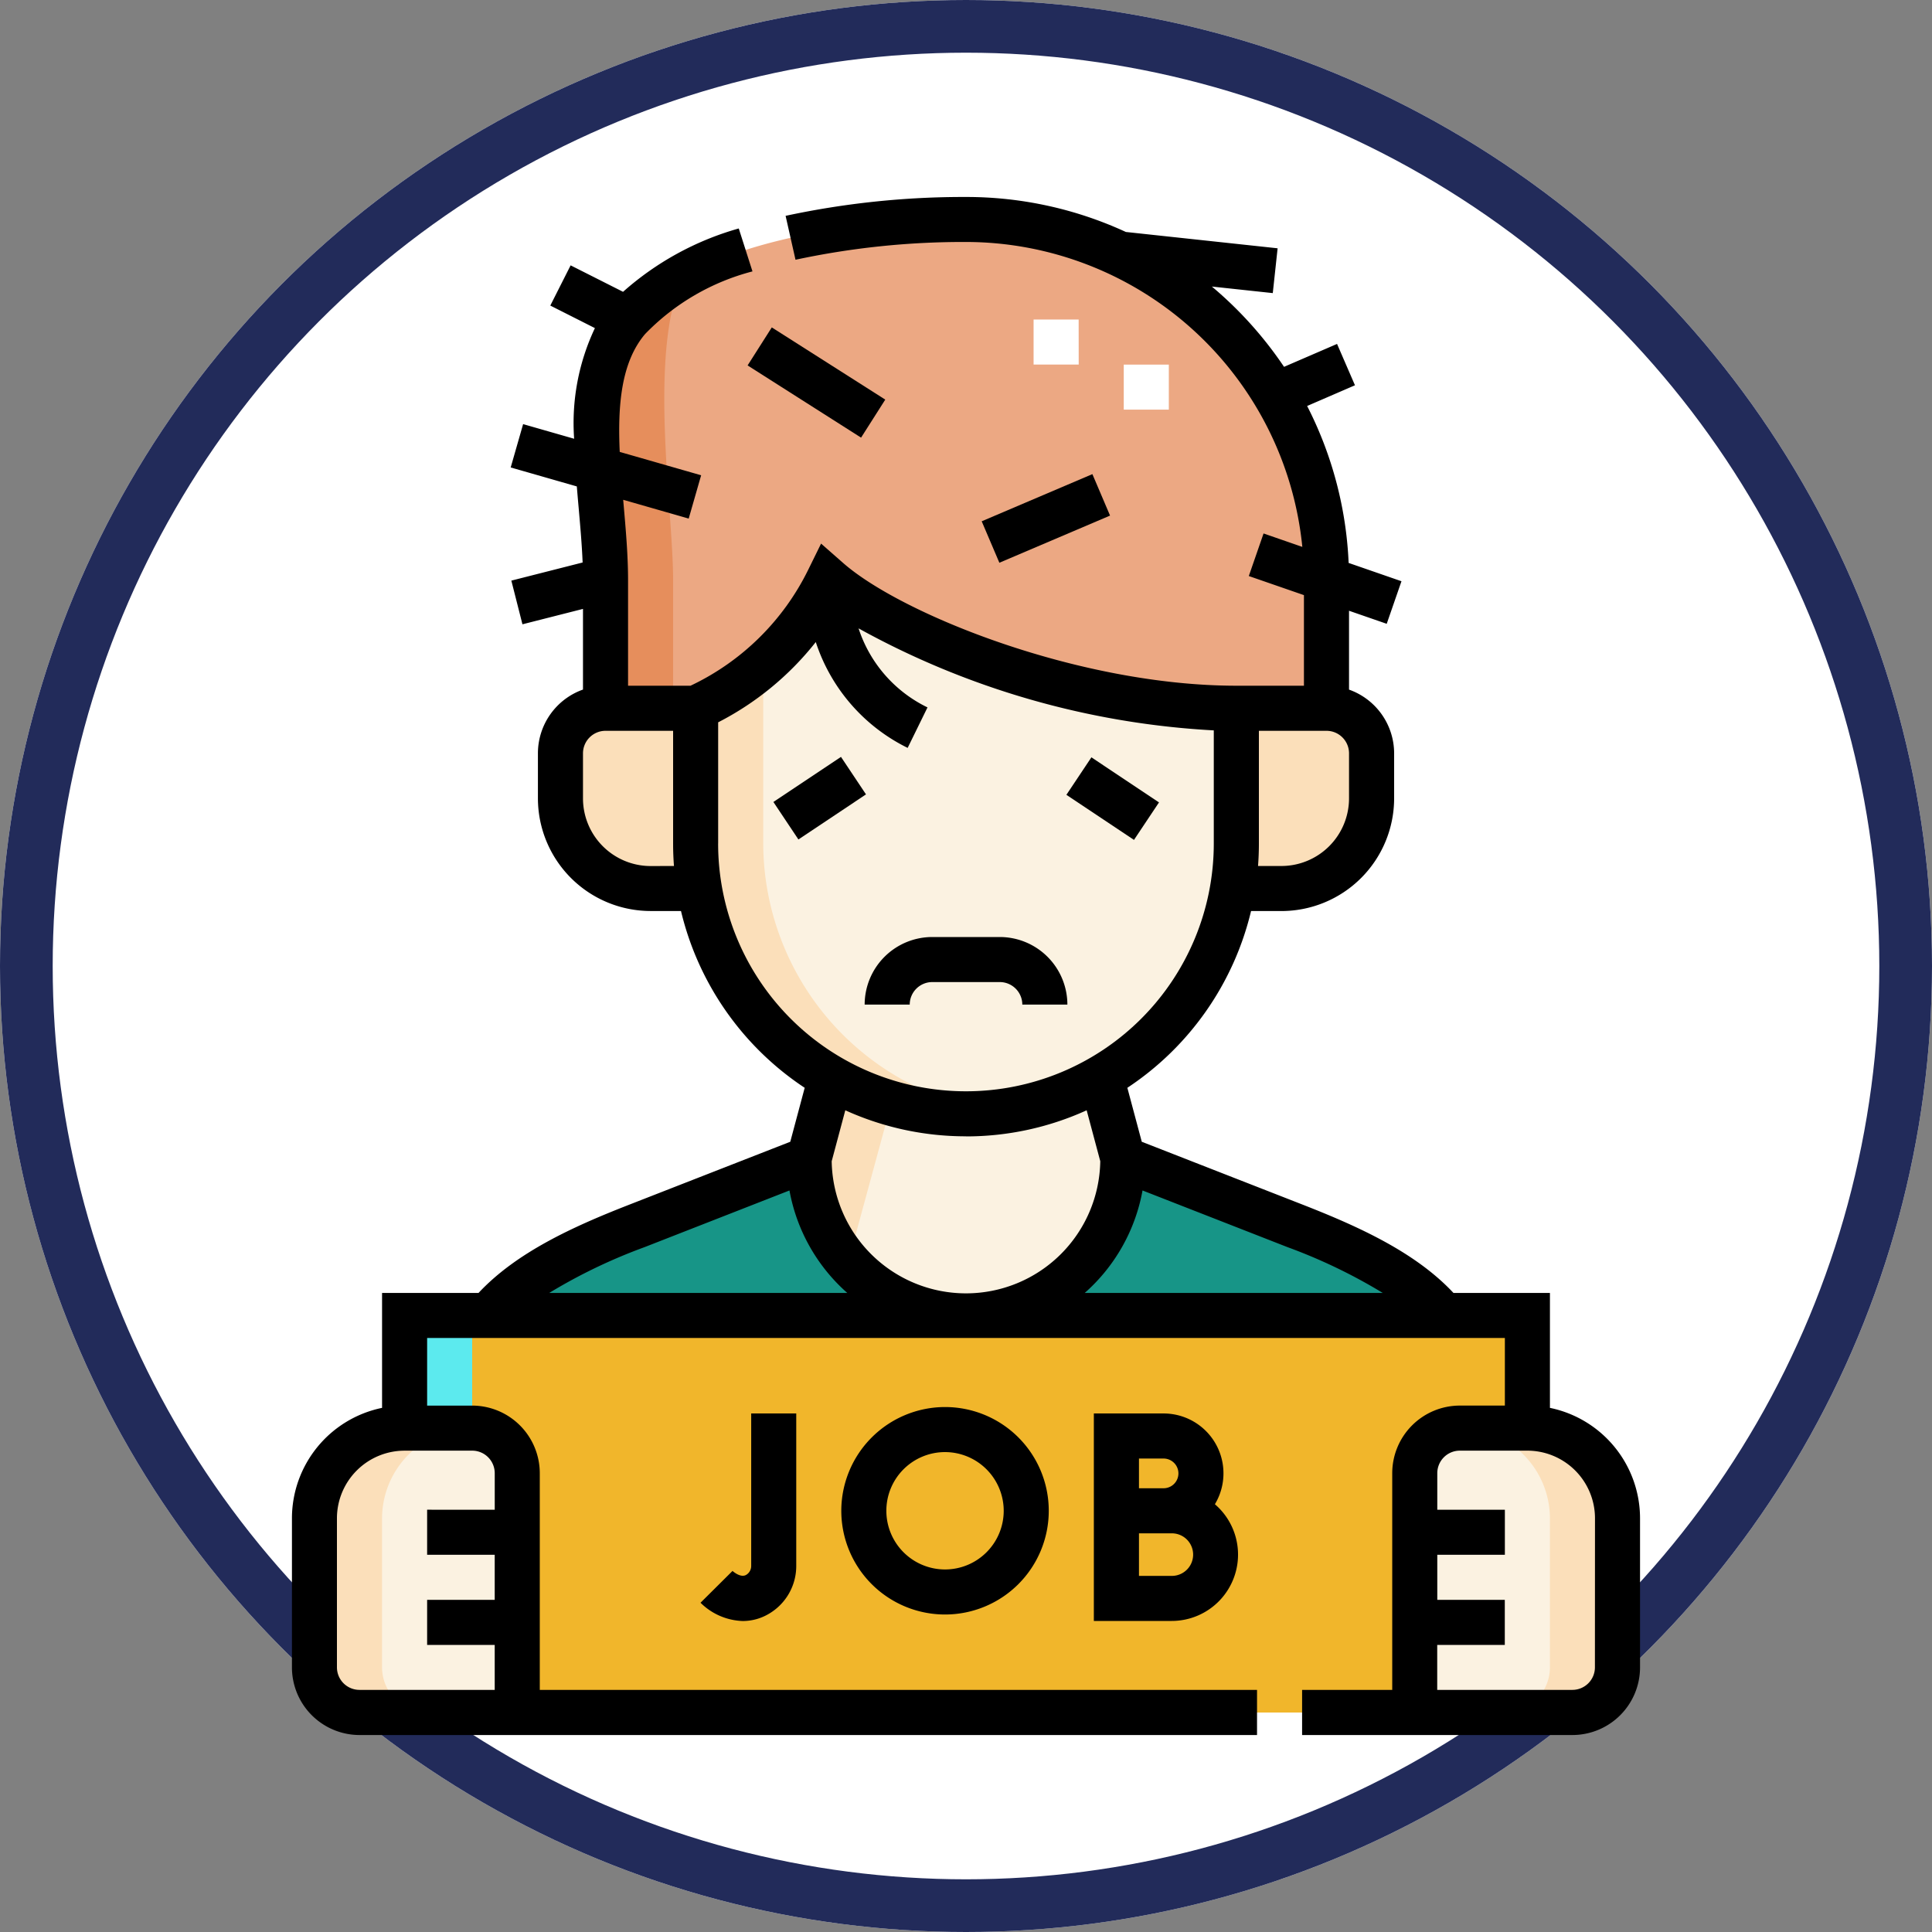 <svg xmlns="http://www.w3.org/2000/svg" width="110" height="110" viewBox="0 0 110 110">
  <rect x="0" y="0" width="110" height="110" fill="#808080" stroke="none"/>
  <g id="Grupo_1000272" data-name="Grupo 1000272" transform="translate(-226.22 -7297)">
    <g id="Grupo_1000164" data-name="Grupo 1000164" transform="translate(226.22 7297)">
      <g id="Elipse_5478" data-name="Elipse 5478" transform="translate(0 0)" fill="#fff" stroke="#222b5a" stroke-width="3">
        <ellipse cx="55" cy="55" rx="55" ry="55" stroke="none"/>
        <ellipse cx="55" cy="55" rx="53.5" ry="53.5" fill="none"/>
      </g>
      <g id="busqueda-de-trabajo" transform="translate(16.622 11.215)">
        <g id="Grupo_881719" data-name="Grupo 881719" transform="translate(1.283 1.283)">
          <g id="Grupo_881717" data-name="Grupo 881717">
            <path id="Trazado_126609" data-name="Trazado 126609" d="M146.223,28.024c3.516,3.088,13.918,7.3,23.231,7.3h5.132v-7.3A20.588,20.588,0,0,0,154.061,7.5c-6.26,0-15.48,1.239-19.252,5.694-3.033,3.581-1.272,10.369-1.272,14.831v7.3h5.131a15.64,15.64,0,0,0,7.555-7.3Z" transform="translate(-116.966 -7.5)" fill="#eca883" fill-rule="evenodd"/>
            <path id="Trazado_126610" data-name="Trazado 126610" d="M196.787,134.8c-9.313,0-19.715-4.216-23.231-7.3A15.64,15.64,0,0,1,166,134.8v7.7a15.393,15.393,0,1,0,30.786,0v-7.7Z" transform="translate(-144.299 -106.976)" fill="#fbf2e1" fill-rule="evenodd"/>
            <path id="Trazado_126611" data-name="Trazado 126611" d="M159.484,170.206v7.7a15.332,15.332,0,0,1-.215,2.566h2.781a5.146,5.146,0,0,0,5.131-5.131v-2.566a2.573,2.573,0,0,0-2.566-2.566ZM128.7,177.9v-7.7h-5.131A2.573,2.573,0,0,0,121,172.772v2.566a5.146,5.146,0,0,0,5.131,5.131h2.781A15.331,15.331,0,0,1,128.7,177.9Z" transform="translate(-106.996 -142.377)" fill="#fbdfba" fill-rule="evenodd"/>
            <path id="Trazado_126612" data-name="Trazado 126612" d="M220.4,293.066a15.3,15.3,0,0,1-15.393,0l-1.236,4.625a8.932,8.932,0,0,0,17.865,0Z" transform="translate(-175.612 -244.224)" fill="#fbf2e1" fill-rule="evenodd"/>
            <path id="Trazado_126613" data-name="Trazado 126613" d="M133.209,320.111a8.932,8.932,0,0,1-17.865,0l-9.839,3.848c-3.288,1.286-6.478,2.771-8.406,5.084h54.355c-1.928-2.313-5.118-3.8-8.407-5.084Z" transform="translate(-87.182 -266.643)" fill="#179587" fill-rule="evenodd"/>
            <path id="Trazado_126614" data-name="Trazado 126614" d="M69.116,372.336v6.414h3.848a2.573,2.573,0,0,1,2.566,2.566v13.625h51.1V381.315a2.573,2.573,0,0,1,2.566-2.566h3.848v-6.414Z" transform="translate(-63.985 -309.936)" fill="#f1b62b" fill-rule="evenodd"/>
            <path id="Trazado_126615" data-name="Trazado 126615" d="M50.661,412.4a2.573,2.573,0,0,0-2.566-2.566H44.247a5.146,5.146,0,0,0-5.131,5.131v8.494a2.573,2.573,0,0,0,2.566,2.566h8.979Zm51.1,13.625h8.979a2.573,2.573,0,0,0,2.566-2.566v-8.494a5.146,5.146,0,0,0-5.131-5.131h-3.848a2.573,2.573,0,0,0-2.566,2.566v13.625Z" transform="translate(-39.116 -341.022)" fill="#fbf2e1" fill-rule="evenodd"/>
            <path id="Trazado_126616" data-name="Trazado 126616" d="M104.326,409.836h3.848a5.146,5.146,0,0,1,5.131,5.131v8.494a2.573,2.573,0,0,1-2.566,2.566h-3.848a2.573,2.573,0,0,0,2.566-2.566v-8.494A5.146,5.146,0,0,0,104.326,409.836Zm-56.231,0H44.247a5.146,5.146,0,0,0-5.131,5.131v8.494a2.573,2.573,0,0,0,2.566,2.566H45.53a2.573,2.573,0,0,1-2.566-2.566v-8.494A5.146,5.146,0,0,1,48.1,409.836Z" transform="translate(-39.116 -341.022)" fill="#fbdfba" fill-rule="evenodd"/>
            <path id="Trazado_126617" data-name="Trazado 126617" d="M69.116,372.336h3.848v6.414H69.116Z" transform="translate(-63.985 -309.936)" fill="#5ceaee" fill-rule="evenodd"/>
            <path id="Trazado_126618" data-name="Trazado 126618" d="M208.457,294.542a15.314,15.314,0,0,1-3.447-1.476l-1.236,4.625a8.9,8.9,0,0,0,2.223,5.9Z" transform="translate(-175.612 -244.224)" fill="#fbdfba" fill-rule="evenodd"/>
            <path id="Trazado_126619" data-name="Trazado 126619" d="M169.848,155.673A16.137,16.137,0,0,1,166,158.159v7.7a15.392,15.392,0,0,0,17.317,15.272,15.448,15.448,0,0,1-13.469-15.272Z" transform="translate(-144.298 -130.33)" fill="#fbdfba" fill-rule="evenodd"/>
            <path id="Trazado_126620" data-name="Trazado 126620" d="M137.964,26.321a11.023,11.023,0,0,0-3.155,2.475c-3.033,3.581-1.272,10.369-1.272,14.831v7.3h3.848v-7.3C137.385,39.564,135.935,30.6,137.964,26.321Z" transform="translate(-116.966 -23.102)" fill="#e68e5c" fill-rule="evenodd"/>
          </g>
          <g id="Grupo_881718" data-name="Grupo 881718" transform="translate(40.943 5.694)">
            <path id="Trazado_126621" data-name="Trazado 126621" d="M286.2,45.92h-2.566V43.355H286.2Zm-5.131-2.566H278.5V40.789h2.566Z" transform="translate(-278.5 -40.789)" fill="#fff"/>
          </g>
        </g>
        <g id="Grupo_881720" data-name="Grupo 881720" transform="translate(0 0)">
          <path id="Trazado_126622" data-name="Trazado 126622" d="M103.239,68.943V62.4H97.747c-2.149-2.3-5.351-3.758-8.516-5L80,53.792l-.821-3.072a16.728,16.728,0,0,0,7.043-10.064h1.732a6.421,6.421,0,0,0,6.414-6.414V31.677A3.854,3.854,0,0,0,91.8,28.049V23.559l2.146.743.84-2.424-3.008-1.042A21.657,21.657,0,0,0,89.415,11.9l2.723-1.179-1.02-2.354L88.1,9.671A21.988,21.988,0,0,0,83.991,5.1l3.468.373.275-2.551-8.64-.93A21.681,21.681,0,0,0,69.992,0,48.28,48.28,0,0,0,59.721,1.074l.564,2.5a45.64,45.64,0,0,1,9.707-1.012A19.268,19.268,0,0,1,89.141,19.923l-2.207-.765-.84,2.424,3.139,1.087v5.158H85.385c-8.941,0-19.063-4.069-22.384-6.985l-1.26-1.107L61,21.242a14.251,14.251,0,0,1-6.694,6.586H50.751V21.807c0-1.4-.13-2.877-.255-4.311q-.011-.128-.022-.255l3.73,1.07.708-2.466-4.635-1.33c-.12-2.636.074-5.094,1.443-6.71a13.1,13.1,0,0,1,6.115-3.568l-.781-2.444A16.77,16.77,0,0,0,50.466,5.4L47.481,3.893l-1.157,2.29,2.54,1.283a12.62,12.62,0,0,0-1.183,6.3l-2.905-.833L44.069,15.4l3.765,1.08q.05.619.106,1.236c.094,1.076.185,2.107.224,3.095l-4.058,1.032.632,2.487,3.447-.876v4.592a3.854,3.854,0,0,0-2.566,3.628v2.566a6.421,6.421,0,0,0,6.414,6.414h1.732A16.727,16.727,0,0,0,60.808,50.72l-.821,3.072L50.753,57.4c-3.165,1.238-6.367,2.7-8.516,5H36.745v6.543a6.425,6.425,0,0,0-5.131,6.285v8.494a3.853,3.853,0,0,0,3.848,3.848h51.1V85H45.725V72.662a3.853,3.853,0,0,0-3.848-3.848H39.311V64.965h61.362v3.848H98.108a3.853,3.853,0,0,0-3.848,3.848V85H89.128V87.57h15.393a3.853,3.853,0,0,0,3.848-3.848V75.228A6.425,6.425,0,0,0,103.239,68.943ZM41.877,71.379a1.284,1.284,0,0,1,1.283,1.283v2.08H39.311v2.566h3.848v2.566H39.311v2.566h3.848V85h-7.7a1.284,1.284,0,0,1-1.283-1.283V75.228a3.853,3.853,0,0,1,3.848-3.848ZM90.516,30.394A1.284,1.284,0,0,1,91.8,31.677v2.566a3.853,3.853,0,0,1-3.848,3.848H86.619q.049-.635.049-1.283V30.394Zm-38.483,7.7a3.853,3.853,0,0,1-3.848-3.848V31.677a1.284,1.284,0,0,1,1.283-1.283h3.848v6.414q0,.647.049,1.283Zm3.848-1.283v-6.9a16.891,16.891,0,0,0,5.558-4.57,10.269,10.269,0,0,0,5.231,6.026L67.8,29.062a7.621,7.621,0,0,1-3.925-4.5A47.015,47.015,0,0,0,84.1,30.37v6.438a14.11,14.11,0,1,1-28.221,0Zm14.11,16.676A16.58,16.58,0,0,0,76.862,52l.775,2.9a7.647,7.647,0,0,1-15.292,0l.775-2.9a16.582,16.582,0,0,0,6.87,1.482ZM46.262,62.4a30.85,30.85,0,0,1,5.426-2.607l8.253-3.228A10.211,10.211,0,0,0,63.233,62.4H46.262Zm33.78-5.835L88.3,59.793A30.845,30.845,0,0,1,93.722,62.4H76.752a10.211,10.211,0,0,0,3.291-5.835ZM105.8,83.722A1.284,1.284,0,0,1,104.521,85h-7.7V82.439h3.848V79.874H96.825V77.308h3.848V74.743H96.825V72.662a1.284,1.284,0,0,1,1.283-1.283h3.848a3.853,3.853,0,0,1,3.848,3.848Z" transform="translate(-31.614 0)"/>
          <path id="Trazado_126623" data-name="Trazado 126623" d="M0,0H2.566V4.625H0Z" transform="matrix(0.555, -0.832, 0.832, 0.555, 44.094, 34.039)"/>
          <path id="Trazado_126624" data-name="Trazado 126624" d="M0,0H4.625V2.566H0Z" transform="matrix(0.832, -0.555, 0.555, 0.832, 27.412, 34.446)"/>
          <path id="Trazado_126625" data-name="Trazado 126625" d="M0,0H2.566V7.658H0Z" transform="translate(25.943 9.591) rotate(-57.533)"/>
          <path id="Trazado_126626" data-name="Trazado 126626" d="M0,0H6.85V2.566H0Z" transform="translate(39.272 18.465) rotate(-23.078)"/>
          <path id="Trazado_126627" data-name="Trazado 126627" d="M231.228,250.2h2.566a3.853,3.853,0,0,0-3.848-3.848H226.1a3.853,3.853,0,0,0-3.848,3.848h2.566a1.284,1.284,0,0,1,1.283-1.283h3.848A1.284,1.284,0,0,1,231.228,250.2Z" transform="translate(-189.644 -204.217)"/>
          <path id="Trazado_126628" data-name="Trazado 126628" d="M170.035,416.771a2.911,2.911,0,0,0,1.429-.38,3.155,3.155,0,0,0,1.611-2.765v-8.673H170.51v8.673a.589.589,0,0,1-.291.521c-.332.185-.782-.235-.787-.239l.013.013-1.82,1.809A3.569,3.569,0,0,0,170.035,416.771Z" transform="translate(-144.362 -335.692)"/>
          <path id="Trazado_126629" data-name="Trazado 126629" d="M302.525,404.954h-3.969v11.813h4.438a3.778,3.778,0,0,0,2.454-6.645,3.41,3.41,0,0,0-2.923-5.168Zm-1.4,2.566h1.4a.846.846,0,0,1,0,1.692h-1.4Zm1.872,6.682h-1.872v-2.424h1.872a1.212,1.212,0,0,1,0,2.424Z" transform="translate(-252.899 -335.692)"/>
          <path id="Trazado_126630" data-name="Trazado 126630" d="M214.49,408.723a5.906,5.906,0,1,0,5.906-5.906A5.913,5.913,0,0,0,214.49,408.723Zm9.247,0a3.341,3.341,0,1,1-3.341-3.341A3.345,3.345,0,0,1,223.737,408.723Z" transform="translate(-183.212 -333.921)"/>
        </g>
      </g>
    </g>
  </g>
</svg>
